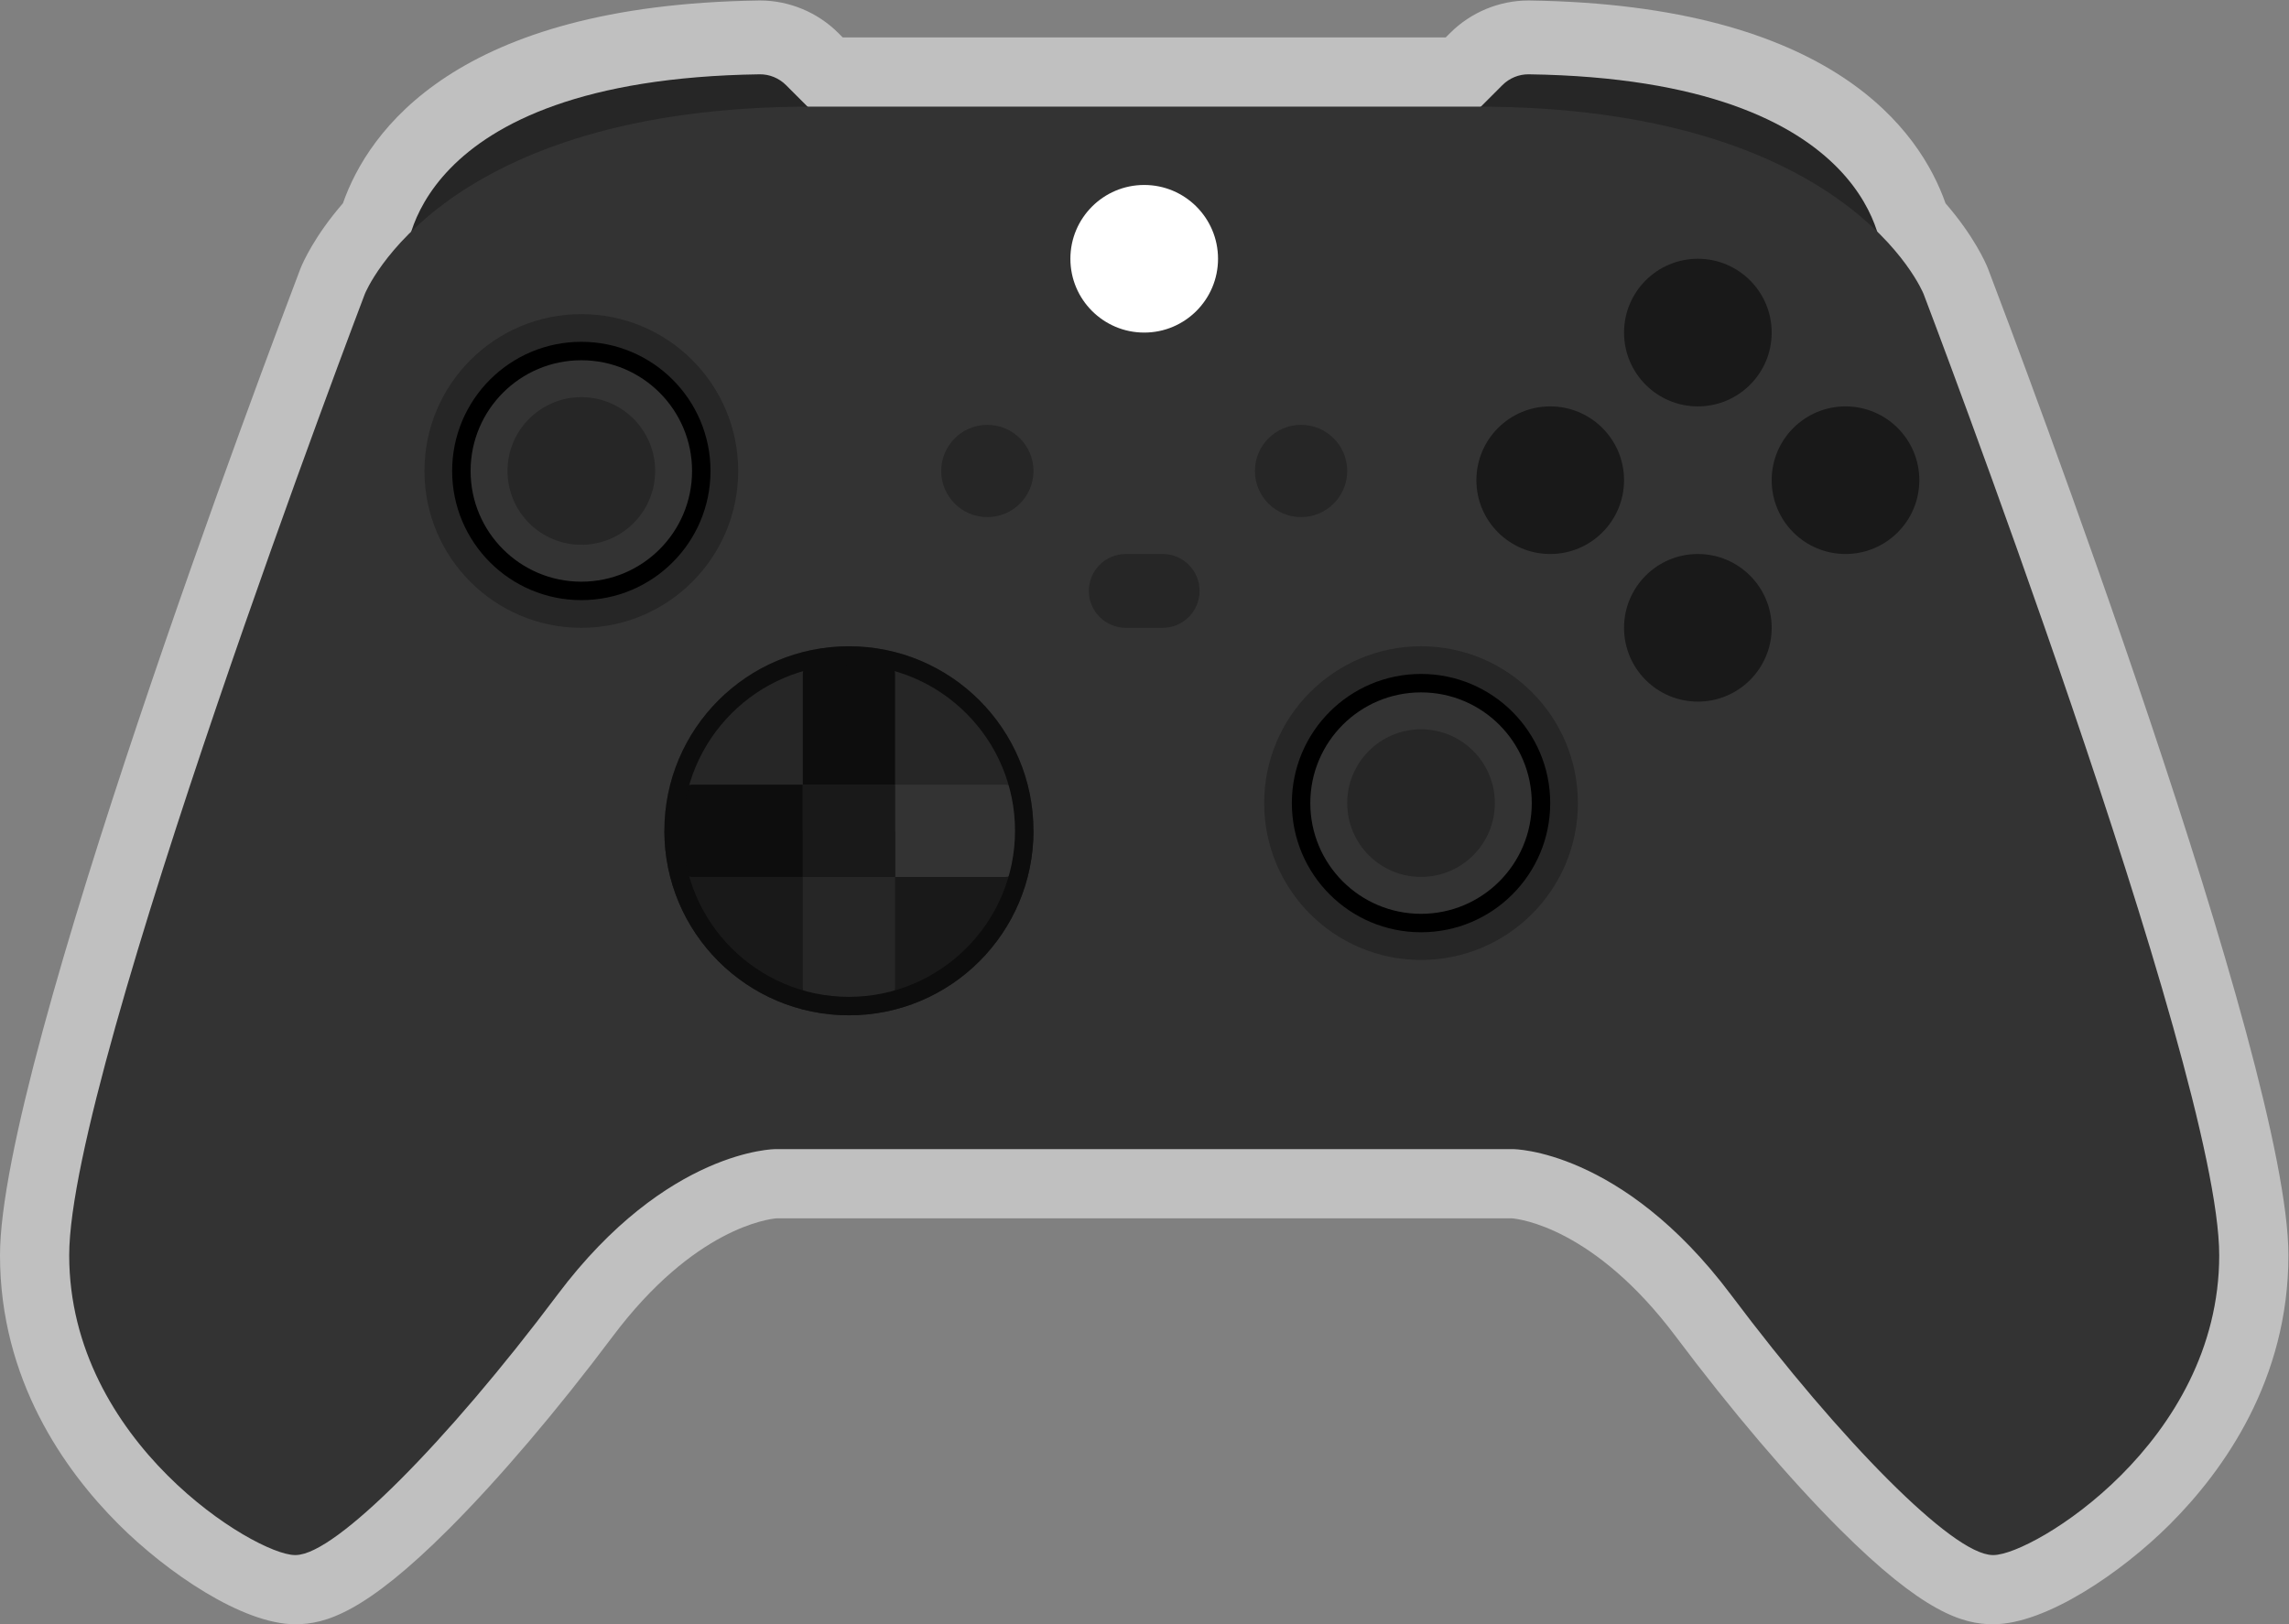 <?xml version="1.0" encoding="UTF-8" standalone="no"?>
<svg
   xmlns:dc="http://purl.org/dc/elements/1.1/"
   xmlns:cc="http://creativecommons.org/ns#"
   xmlns:rdf="http://www.w3.org/1999/02/22-rdf-syntax-ns#"
   xmlns:svg="http://www.w3.org/2000/svg"
   xmlns="http://www.w3.org/2000/svg"
   viewBox="0 0 330.666 234.667"
   height="234.667"
   width="330.666"
   xml:space="preserve"
   id="svg2"
   version="1.1"><rect x="0" y="0" width="330.666" height="234.667" fill="#808080" stroke="none"/><defs
     id="defs6"><clipPath
       id="clipPath18"
       clipPathUnits="userSpaceOnUse"><path
         id="path16"
         d="M 0,256 H 256 V 0 H 0 Z" /></clipPath><clipPath
       id="clipPath26"
       clipPathUnits="userSpaceOnUse"><path
         id="path24"
         d="M 4,216 H 252 V 40 H 4 Z" /></clipPath></defs><g
     transform="matrix(1.333,0,0,-1.333,-5.333,288)"
     id="g10"><g
       id="g12"><g
         clip-path="url(#clipPath18)"
         id="g14"><g
           id="g20"><g
             id="g22" /><g
             id="g34"><g
               style="opacity:0.5"
               id="g32"
               clip-path="url(#clipPath26)"><g
                 id="g30"
                 transform="translate(219.476,186.848)"><path
                   id="path28"
                   style="fill:#ffffff;fill-opacity:1;fill-rule:nonzero;stroke:none"
                   d="m 0,0 -0.028,0.074 -0.03,0.074 c -0.241,0.598 -1.489,3.456 -4.58,7.025 -2.749,7.825 -12.252,21.506 -45.045,21.978 l -0.171,0.001 c -3.144,0 -6.23,-1.282 -8.464,-3.519 L -58.8,25.152 h -32.565 -0.111 -0.11 -32.565 l -0.481,0.481 c -2.235,2.237 -5.321,3.519 -8.466,3.519 l -0.163,-0.001 c -32.8,-0.472 -42.303,-14.153 -45.052,-21.978 -3.091,-3.569 -4.339,-6.427 -4.58,-7.025 L -182.923,0.074 -182.952,0 c -3.328,-8.739 -32.524,-85.978 -32.524,-106.848 0,-13.484 6.985,-23.298 12.844,-29.157 5.222,-5.222 13.445,-10.843 19.156,-10.843 3.28,0 7.567,1.253 16.657,10.343 5.419,5.419 11.72,12.825 17.743,20.857 8.832,11.774 16.936,12.732 17.763,12.8 h 39.837 39.838 c 0.827,-0.068 8.931,-1.026 17.762,-12.8 6.024,-8.032 12.325,-15.438 17.743,-20.857 9.091,-9.09 13.378,-10.343 16.657,-10.343 5.712,0 13.935,5.621 19.158,10.843 5.858,5.859 12.842,15.673 12.842,29.157 C 32.524,-85.978 3.329,-8.739 0,0" /></g></g></g></g><g
           transform="translate(89.185,206.826)"
           id="g36"><path
             id="path38"
             style="fill:#262626;fill-opacity:1;fill-rule:nonzero;stroke:none"
             d="m 0,0 2.815,-2.817 -44,-16.009 c 0,0 0,19.448 38.323,19.999 C -1.791,1.189 -0.758,0.758 0,0" /></g><g
           transform="translate(166.815,206.826)"
           id="g40"><path
             id="path42"
             style="fill:#262626;fill-opacity:1;fill-rule:nonzero;stroke:none"
             d="m 0,0 -2.815,-2.817 44,-16.009 c 0,0 0,19.448 -38.323,19.999 C 1.791,1.189 0.758,0.758 0,0" /></g><g
           transform="translate(212,184)"
           id="g44"><path
             id="path46"
             style="fill:#333333;fill-opacity:1;fill-rule:nonzero;stroke:none"
             d="M 0,0 C 0,0 -8,20 -48,20 H -83.889 -84 -84.111 -120 c -40,0 -48,-20 -48,-20 0,0 -32,-84 -32,-104 0,-20 20,-32 24,-32 4,0 16,12 28,28 12,16 24,16 24,16 h 40 40 c 0,0 12,0 24,-16 12,-16 24,-28 28,-28 4,0 24,12 24,32 C 32,-84 0,0 0,0" /></g><g
           transform="translate(212,184)"
           id="g48"><path
             id="path50"
             style="fill:none;stroke:#333333;stroke-width:1;stroke-linecap:butt;stroke-linejoin:miter;stroke-miterlimit:10;stroke-dasharray:none;stroke-opacity:1"
             d="M 0,0 C 0,0 -8,20 -48,20 H -83.889 -84 -84.111 -120 c -40,0 -48,-20 -48,-20 0,0 -32,-84 -32,-104 0,-20 20,-32 24,-32 4,0 16,12 28,28 12,16 24,16 24,16 h 40 40 c 0,0 12,0 24,-16 12,-16 24,-28 28,-28 4,0 24,12 24,32 C 32,-84 0,0 0,0 Z" /></g><g
           transform="translate(106,165.006)"
           id="g52"><path
             id="path54"
             style="fill:#262626;fill-opacity:1;fill-rule:nonzero;stroke:none"
             d="M 0,0 C 0,2.761 2.239,5 5,5 7.761,5 10,2.761 10,0 10,-2.762 7.761,-5 5,-5 2.239,-5 0,-2.762 0,0" /></g><g
           transform="translate(140,165.006)"
           id="g56"><path
             id="path58"
             style="fill:#262626;fill-opacity:1;fill-rule:nonzero;stroke:none"
             d="M 0,0 C 0,2.761 2.238,5 5,5 7.762,5 10,2.761 10,0 10,-2.762 7.762,-5 5,-5 2.238,-5 0,-2.762 0,0" /></g><g
           transform="translate(180,164.006)"
           id="g60"><path
             id="path62"
             style="fill:#191919;fill-opacity:1;fill-rule:nonzero;stroke:none"
             d="m 0,0 c 0,-4.418 -3.582,-8 -8,-8 -4.418,0 -8,3.582 -8,8 0,4.418 3.582,8 8,8 4.418,0 8,-3.582 8,-8" /></g><g
           transform="translate(196,180.006)"
           id="g64"><path
             id="path66"
             style="fill:#191919;fill-opacity:1;fill-rule:nonzero;stroke:none"
             d="m 0,0 c 0,-4.418 -3.582,-8 -8,-8 -4.418,0 -8,3.582 -8,8 0,4.418 3.582,8 8,8 4.418,0 8,-3.582 8,-8" /></g><g
           transform="translate(175,129.006)"
           id="g68"><path
             id="path70"
             style="fill:#262626;fill-opacity:1;fill-rule:nonzero;stroke:none"
             d="m 0,0 c 0,-9.389 -7.611,-17 -17,-17 -9.389,0 -17,7.611 -17,17 0,9.389 7.611,17 17,17 C -7.611,17 0,9.389 0,0" /></g><g
           transform="translate(172,129.006)"
           id="g72"><path
             id="path74"
             style="fill:#000000;fill-opacity:1;fill-rule:nonzero;stroke:none"
             d="m 0,0 c 0,-7.732 -6.268,-14 -14,-14 -7.732,0 -14,6.268 -14,14 0,7.732 6.268,14 14,14 C -6.268,14 0,7.732 0,0" /></g><g
           transform="translate(196,148.006)"
           id="g76"><path
             id="path78"
             style="fill:#191919;fill-opacity:1;fill-rule:nonzero;stroke:none"
             d="m 0,0 c 0,-4.418 -3.582,-8 -8,-8 -4.418,0 -8,3.582 -8,8 0,4.418 3.582,8 8,8 4.418,0 8,-3.582 8,-8" /></g><g
           transform="translate(212,164.006)"
           id="g80"><path
             id="path82"
             style="fill:#191919;fill-opacity:1;fill-rule:nonzero;stroke:none"
             d="m 0,0 c 0,-4.418 -3.582,-8 -8,-8 -4.418,0 -8,3.582 -8,8 0,4.418 3.582,8 8,8 4.418,0 8,-3.582 8,-8" /></g><g
           transform="translate(170,129.006)"
           id="g84"><path
             id="path86"
             style="fill:#333333;fill-opacity:1;fill-rule:nonzero;stroke:none"
             d="m 0,0 c 0,-6.628 -5.373,-12 -12,-12 -6.627,0 -12,5.372 -12,12 0,6.627 5.373,12 12,12 C -5.373,12 0,6.627 0,0" /></g><g
           transform="translate(166,129.006)"
           id="g88"><path
             id="path90"
             style="fill:#262626;fill-opacity:1;fill-rule:nonzero;stroke:none"
             d="m 0,0 c 0,-4.418 -3.582,-8 -8,-8 -4.418,0 -8,3.582 -8,8 0,4.418 3.582,8 8,8 4.418,0 8,-3.582 8,-8" /></g><g
           transform="translate(84,165.006)"
           id="g92"><path
             id="path94"
             style="fill:#262626;fill-opacity:1;fill-rule:nonzero;stroke:none"
             d="m 0,0 c 0,-9.389 -7.611,-17 -17,-17 -9.389,0 -17,7.611 -17,17 0,9.389 7.611,17 17,17 C -7.611,17 0,9.389 0,0" /></g><g
           transform="translate(81,165.006)"
           id="g96"><path
             id="path98"
             style="fill:#000000;fill-opacity:1;fill-rule:nonzero;stroke:none"
             d="m 0,0 c 0,-7.732 -6.268,-14 -14,-14 -7.732,0 -14,6.268 -14,14 0,7.732 6.268,14 14,14 C -6.268,14 0,7.732 0,0" /></g><g
           transform="translate(79,165.006)"
           id="g100"><path
             id="path102"
             style="fill:#333333;fill-opacity:1;fill-rule:nonzero;stroke:none"
             d="m 0,0 c 0,-6.627 -5.373,-12 -12,-12 -6.627,0 -12,5.373 -12,12 0,6.627 5.373,12 12,12 C -5.373,12 0,6.627 0,0" /></g><g
           transform="translate(96,146.006)"
           id="g104"><path
             id="path106"
             style="fill:#262626;fill-opacity:1;fill-rule:nonzero;stroke:none"
             d="M 0,0 C -11.046,0 -20,-8.955 -20,-20 H 20 C 20,-8.955 11.046,0 0,0" /></g><g
           transform="translate(96,106.006)"
           id="g108"><path
             id="path110"
             style="fill:#191919;fill-opacity:1;fill-rule:nonzero;stroke:none"
             d="M 0,0 C 11.046,0 20,8.954 20,20 H -20 C -20,8.954 -11.046,0 0,0" /></g><g
           transform="translate(75,165.006)"
           id="g112"><path
             id="path114"
             style="fill:#262626;fill-opacity:1;fill-rule:nonzero;stroke:none"
             d="m 0,0 c 0,-4.418 -3.582,-8 -8,-8 -4.418,0 -8,3.582 -8,8 0,4.418 3.582,8 8,8 4.418,0 8,-3.582 8,-8" /></g><g
           transform="translate(136,188.006)"
           id="g116"><path
             id="path118"
             style="fill:#ffffff;fill-opacity:1;fill-rule:nonzero;stroke:none"
             d="m 0,0 c 0,-4.418 -3.582,-8 -8,-8 -4.418,0 -8,3.582 -8,8 0,4.418 3.582,8 8,8 4.418,0 8,-3.582 8,-8" /></g><g
           transform="translate(130,148.006)"
           id="g120"><path
             id="path122"
             style="fill:#262626;fill-opacity:1;fill-rule:nonzero;stroke:none"
             d="m 0,0 h -4 c -2.209,0 -4,1.791 -4,4 0,2.209 1.791,4 4,4 H 0 C 2.209,8 4,6.209 4,4 4,1.791 2.209,0 0,0" /></g><g
           transform="translate(91,109.006)"
           id="g124"><path
             id="path126"
             style="fill:#262626;fill-opacity:1;fill-rule:nonzero;stroke:none"
             d="m 0,0 c 0,-0.553 0.448,-1 1,-1 l 2.06,-0.515 c 1.273,-0.318 2.607,-0.318 3.88,0 L 9,-1 c 0.552,0 1,0.447 1,1 V 12 H 0 Z" /></g><g
           transform="translate(79,131.006)"
           id="g128"><path
             id="path130"
             style="fill:#0d0d0d;fill-opacity:1;fill-rule:nonzero;stroke:none"
             d="m 0,0 c -0.552,0 -1,-0.448 -1,-1 l -0.515,-2.06 c -0.318,-1.274 -0.318,-2.606 0,-3.88 L -1,-9 c 0,-0.553 0.448,-1 1,-1 H 12 V 0 Z" /></g><g
           transform="translate(114.515,127.946)"
           id="g132"><path
             id="path134"
             style="fill:#333333;fill-opacity:1;fill-rule:nonzero;stroke:none"
             d="m 0,0 -0.515,2.06 c 0,0.552 -0.448,1 -1,1 h -12 v -10 h 12 c 0.552,0 1,0.447 1,1 L 0,-3.881 C 0.318,-2.606 0.318,-1.274 0,0" /></g><g
           transform="translate(101,143.006)"
           id="g136"><path
             id="path138"
             style="fill:#0d0d0d;fill-opacity:1;fill-rule:nonzero;stroke:none"
             d="m 0,0 c 0,0.552 -0.448,1 -1,1 l -2.06,0.515 c -1.273,0.318 -2.607,0.318 -3.88,0 L -9,1 C -9.552,1 -10,0.552 -10,0 V -12 H 0 Z" /></g><path
           id="path140"
           style="fill:#191919;fill-opacity:1;fill-rule:nonzero;stroke:none"
           d="M 101,121.006 H 91 v 10 h 10 z" /><g
           transform="translate(96,146.006)"
           id="g142"><path
             id="path144"
             style="fill:#0d0d0d;fill-opacity:1;fill-rule:nonzero;stroke:none"
             d="m 0,0 c -11.046,0 -20,-8.955 -20,-20 0,-11.046 8.954,-20 20,-20 11.046,0 20,8.954 20,20 C 20,-8.955 11.046,0 0,0 m 0,-2 c 9.925,0 18,-8.075 18,-18 0,-9.926 -8.075,-18 -18,-18 -9.925,0 -18,8.074 -18,18 0,9.925 8.075,18 18,18" /></g></g></g></g></svg>